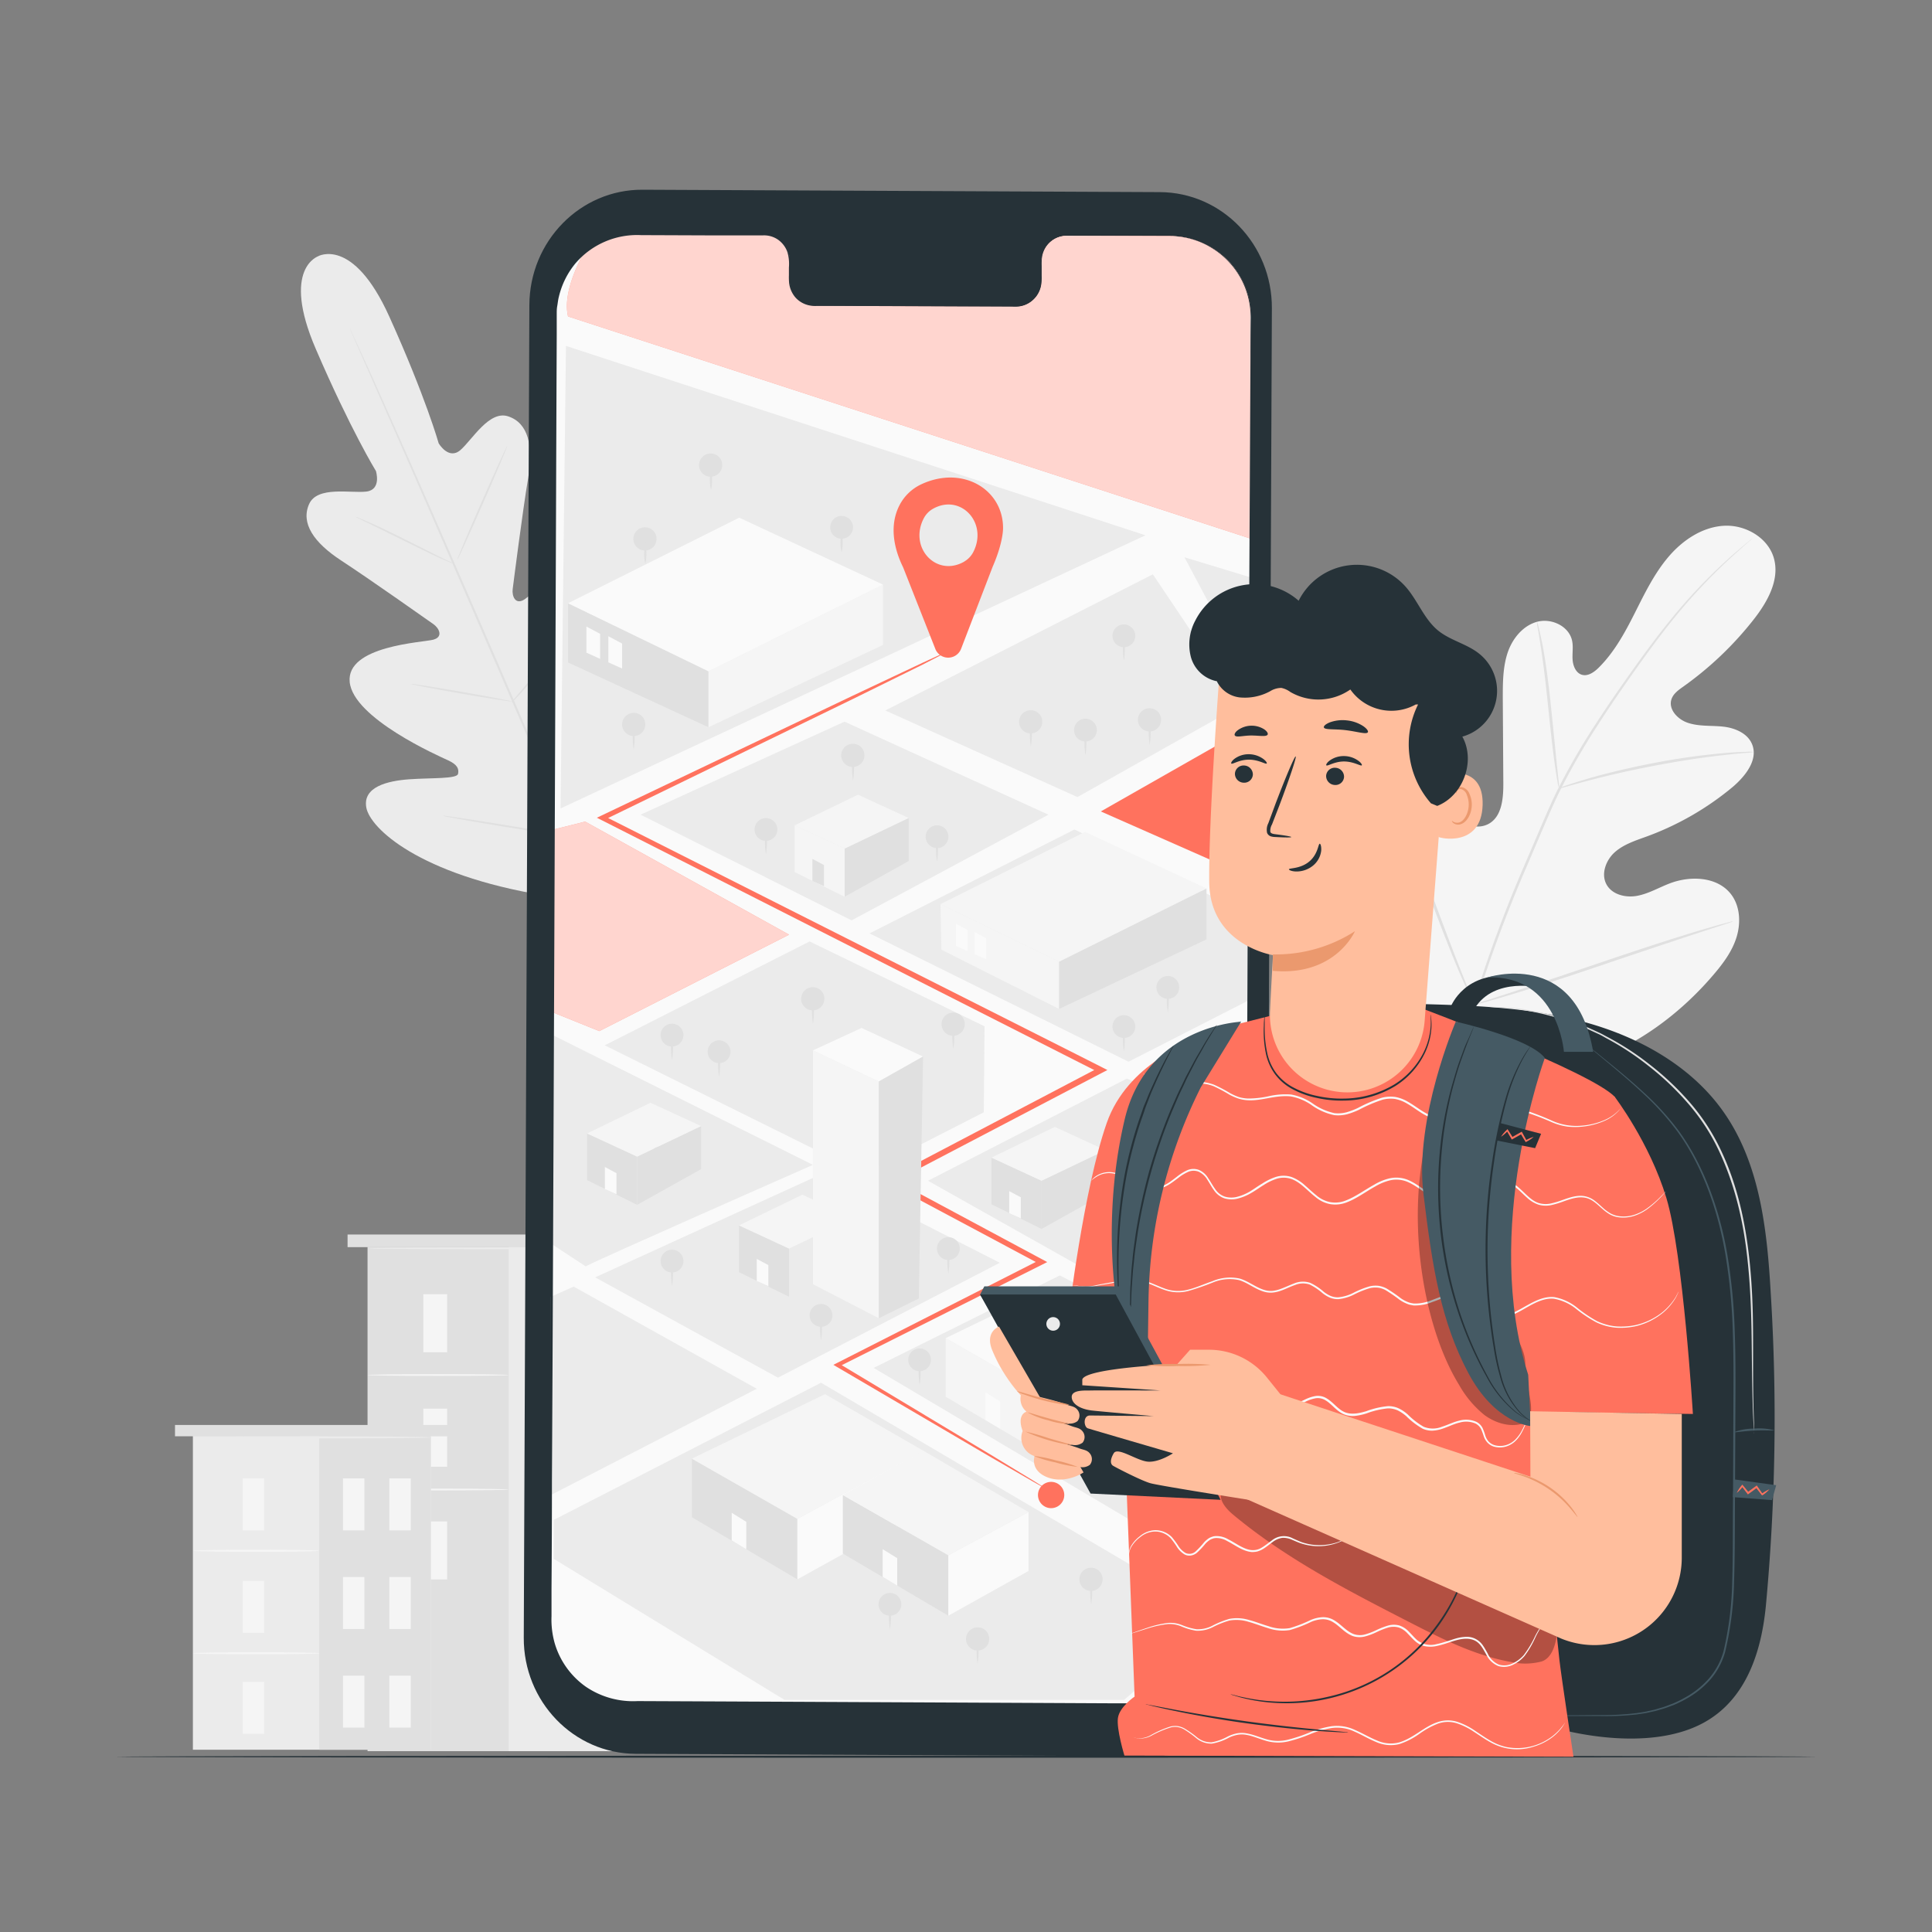 <svg xmlns="http://www.w3.org/2000/svg" viewBox="0 0 500 500"><rect x="0" y="0" width="500" height="500" fill="#808080" stroke="none"/><g id="freepik--background-complete--inject-2"><rect x="95.12" y="322.65" width="68.79" height="130.55" style="fill:#e0e0e0"></rect><rect x="131.66" y="322.65" width="32.25" height="130.55" style="fill:#ebebeb"></rect><rect x="109.55" y="334.93" width="6.18" height="15.03" style="fill:#f5f5f5"></rect><rect x="109.55" y="393.74" width="6.18" height="15.03" style="fill:#f5f5f5"></rect><path d="M131.66,355.86c0,.13-8.18.23-18.27.23s-18.27-.1-18.27-.23,8.18-.24,18.27-.24S131.66,355.73,131.66,355.86Z" style="fill:#f5f5f5"></path><rect x="109.55" y="364.56" width="6.18" height="15.03" style="fill:#f5f5f5"></rect><path d="M131.66,385.49c0,.12-8.18.23-18.27.23s-18.27-.11-18.27-.23,8.18-.24,18.27-.24S131.66,385.36,131.66,385.49Z" style="fill:#f5f5f5"></path><rect x="138.51" y="334.93" width="6.18" height="15.03" style="fill:#e0e0e0"></rect><rect x="151.93" y="334.93" width="6.18" height="15.03" style="fill:#e0e0e0"></rect><rect x="138.51" y="363.45" width="6.18" height="15.03" style="fill:#e0e0e0"></rect><rect x="151.93" y="363.45" width="6.18" height="15.03" style="fill:#e0e0e0"></rect><rect x="138.51" y="391.96" width="6.18" height="15.03" style="fill:#e0e0e0"></rect><rect x="151.93" y="391.96" width="6.18" height="15.03" style="fill:#e0e0e0"></rect><rect x="89.95" y="319.49" width="79.13" height="3.27" style="fill:#e0e0e0"></rect><path d="M164.39,323.07c0,.13-15.37.23-34.33.23s-34.34-.1-34.34-.23,15.37-.23,34.34-.23S164.39,322.94,164.39,323.07Z" style="fill:#ebebeb"></path><rect x="49.92" y="371.61" width="61.58" height="81.22" style="fill:#ebebeb"></rect><rect x="82.63" y="371.61" width="28.87" height="81.22" style="fill:#e0e0e0"></rect><rect x="62.83" y="382.61" width="5.54" height="13.45" style="fill:#f5f5f5"></rect><rect x="62.83" y="435.26" width="5.54" height="13.45" style="fill:#f5f5f5"></rect><path d="M82.63,401.34c0,.15-7.33.27-16.36.27s-16.35-.12-16.35-.27,7.32-.28,16.35-.28S82.63,401.19,82.63,401.34Z" style="fill:#f5f5f5"></path><rect x="62.83" y="409.13" width="5.54" height="13.45" style="fill:#f5f5f5"></rect><path d="M82.63,427.86c0,.15-7.33.28-16.36.28s-16.35-.13-16.35-.28,7.32-.27,16.35-.27S82.63,427.71,82.63,427.86Z" style="fill:#f5f5f5"></path><rect x="88.76" y="382.61" width="5.54" height="13.45" style="fill:#f5f5f5"></rect><rect x="100.77" y="382.61" width="5.54" height="13.45" style="fill:#f5f5f5"></rect><rect x="88.76" y="408.13" width="5.54" height="13.45" style="fill:#f5f5f5"></rect><rect x="100.77" y="408.13" width="5.54" height="13.45" style="fill:#f5f5f5"></rect><rect x="88.76" y="433.66" width="5.54" height="13.45" style="fill:#f5f5f5"></rect><rect x="100.77" y="433.66" width="5.54" height="13.45" style="fill:#f5f5f5"></rect><rect x="45.29" y="368.78" width="70.84" height="2.93" style="fill:#e0e0e0"></rect><path d="M111.93,372c0,.15-13.76.27-30.74.27s-30.74-.12-30.74-.27,13.76-.28,30.74-.28S111.93,371.84,111.93,372Z" style="fill:#ebebeb"></path><path d="M82.47,66.27s-9.8,3-.76,24,15.58,31.63,15.58,31.63,1.53,4.85-2.5,5.32-12.71-1.51-14.8,3.25c-2.18,4.93,1.18,9.94,8.34,14.61s22.48,15.49,23.87,16.47,2.63,3.27-.07,4S89.58,167.1,90.5,176.5s23,19.14,25.42,20.25,2.91,2.19,2.62,3.53-7,1-12.62,1.4S93.82,203.63,94.8,209s13.67,17.38,46,22.73l15.16,1.5L165.1,221c17.9-27.48,17.61-44.93,14.31-49.29s-8.77-.62-12.91,3.24-8.38,9.05-9.56,8.37-1.63-1.81-.83-4.32,8.53-25.4,2.22-32.42-20.27,7.1-22.65,8.58-3.21-1-3-2.67,2.58-20.29,4-28.73,0-14.29-5.14-16c-4.93-1.67-9.33,6.07-12.39,8.72s-5.62-1.75-5.62-1.75-3.38-12-12.8-32.84S82.27,66.34,82.27,66.34" style="fill:#ebebeb"></path><path d="M156.53,236.87c-6.86-15.37-18.6-42.9-28.8-66.48s-19.44-44.9-26.23-60.31l-8-18.23c-.94-2.14-1.68-3.81-2.18-5l-.56-1.3-.18-.45a3.6,3.6,0,0,1,.22.43c.15.31.35.73.6,1.28l2.27,4.92c2,4.28,4.76,10.49,8.19,18.18,6.86,15.37,16.16,36.68,26.36,60.25s21.88,51.13,28.67,66.53" style="fill:#e0e0e0"></path><path d="M92,133.73a4.82,4.82,0,0,1,1,.37c.66.26,1.6.66,2.76,1.17,2.31,1,5.47,2.53,8.92,4.25l8.83,4.43,2.69,1.32a4.48,4.48,0,0,1,1,.53,5.06,5.06,0,0,1-1-.36c-.66-.26-1.6-.67-2.75-1.19-2.3-1.05-5.44-2.59-8.9-4.31l-8.86-4.36L93,134.27A5.14,5.14,0,0,1,92,133.73Z" style="fill:#e0e0e0"></path><path d="M118.32,144.9c-.12-.06,2.68-6.7,6.26-14.85s6.58-14.71,6.7-14.66-2.69,6.7-6.27,14.85S118.44,145,118.32,144.9Z" style="fill:#e0e0e0"></path><path d="M132.34,181.81a5.71,5.71,0,0,1,.68-.9l2-2.34c1.66-2,3.93-4.73,6.33-7.85s4.48-6,6-8.11l1.76-2.5a6.34,6.34,0,0,1,.69-.89,4.51,4.51,0,0,1-.54,1c-.37.62-.93,1.51-1.64,2.59-1.42,2.15-3.46,5.09-5.87,8.21s-4.72,5.85-6.44,7.78c-.87,1-1.58,1.73-2.08,2.24A5,5,0,0,1,132.34,181.81Z" style="fill:#e0e0e0"></path><path d="M106.33,177a4,4,0,0,1,1,.08l2.8.41c2.36.37,5.61.91,9.19,1.53s6.83,1.21,9.18,1.66l2.77.56a3.67,3.67,0,0,1,1,.27,4.48,4.48,0,0,1-1-.09l-2.79-.41c-2.36-.36-5.61-.9-9.2-1.53s-6.83-1.21-9.17-1.66l-2.77-.56A4.59,4.59,0,0,1,106.33,177Z" style="fill:#e0e0e0"></path><path d="M114.57,211.1a7.93,7.93,0,0,1,1.32.13l3.59.51c3,.45,7.2,1.11,11.8,1.86s8.77,1.47,11.78,2l3.56.66a7.19,7.19,0,0,1,1.29.31,8,8,0,0,1-1.32-.13l-3.59-.51c-3-.45-7.19-1.11-11.8-1.86s-8.76-1.46-11.78-2l-3.56-.66A6.24,6.24,0,0,1,114.57,211.1Z" style="fill:#e0e0e0"></path><path d="M147.15,216.21a9.89,9.89,0,0,1,.84-1.16l2.38-3.06c2-2.58,4.76-6.16,7.7-10.2s5.5-7.76,7.34-10.47c.89-1.3,1.62-2.38,2.18-3.21a9.19,9.19,0,0,1,.85-1.15,9.23,9.23,0,0,1-.69,1.25c-.47.79-1.17,1.91-2.06,3.29-1.77,2.76-4.29,6.52-7.24,10.57s-5.75,7.6-7.82,10.13c-1,1.27-1.9,2.28-2.5,3A8.1,8.1,0,0,1,147.15,216.21Z" style="fill:#e0e0e0"></path><path d="M374.8,275.76c-20.26-14.15-24.85-40.42-24.05-64,.13-3.94-.3-8.1,1.57-11.56s6.25-5.82,9.78-4.16c2.93,1.38,4.21,4.79,5.84,7.6a23,23,0,0,0,9.25,8.83c2.51,1.3,5.61,2.1,8.09.73,3.4-1.87,3.8-6.57,3.78-10.49q-.07-11-.14-21.92c0-3.92,0-7.92,1.18-11.64s3.92-7.18,7.65-8.22,8.34,1.1,9.12,4.94c.33,1.6,0,3.25.12,4.88s.86,3.43,2.41,3.88,3.13-.65,4.3-1.8c4.05-4,6.8-9.05,9.36-14.13s5.06-10.26,8.73-14.58,8.75-7.73,14.36-8.05,11.6,3.15,13,8.66-1.8,11.13-5.31,15.61a87.7,87.7,0,0,1-18.22,17.36c-1.24.88-2.58,1.83-3.05,3.28-.85,2.61,1.63,5.21,4.21,6.07,2.92,1,6.09.67,9.15,1s6.36,1.71,7.52,4.59c1.61,4-1.74,8.21-5,11a74.93,74.93,0,0,1-22.19,12.81c-2.88,1.05-5.92,2-8.24,4s-3.73,5.55-2.33,8.31,5,3.64,8,3.08,5.72-2.2,8.6-3.28c5.39-2,12.34-1.66,15.8,3,2.26,3.06,2.46,7.32,1.32,11s-3.48,6.79-5.95,9.69c-8.63,10.13-19.69,18.29-32.18,22.62s-24.08,5.51-36.5,1" style="fill:#f5f5f5"></path><path d="M374.49,293.27A172.51,172.51,0,0,1,380.9,261a349,349,0,0,1,13.94-37.82c1.41-3.28,2.79-6.53,4.16-9.72s2.74-6.36,4.26-9.37a177.92,177.92,0,0,1,9.75-16.8c3.36-5.19,6.74-10,9.93-14.47s6.26-8.57,9.21-12.19a140.48,140.48,0,0,1,15.18-16.05c1.93-1.74,3.48-3,4.54-3.92l1.21-1a2.51,2.51,0,0,1,.43-.32,3,3,0,0,1-.38.37l-1.17,1c-1,.91-2.54,2.25-4.44,4a149,149,0,0,0-15,16.17c-2.91,3.63-5.94,7.74-9.12,12.22s-6.52,9.29-9.85,14.48a177.29,177.29,0,0,0-9.68,16.76c-1.51,3-2.85,6.13-4.23,9.33s-2.75,6.44-4.16,9.72a359.36,359.36,0,0,0-14,37.72A174.72,174.72,0,0,0,375,293.32" style="fill:#e0e0e0"></path><path d="M403.47,204a8.14,8.14,0,0,1-.38-1.68c-.21-1.08-.45-2.66-.73-4.61-.55-3.9-1.14-9.32-1.75-15.29s-1.28-11.37-1.89-15.26c-.3-1.94-.56-3.51-.75-4.59a7.59,7.59,0,0,1-.22-1.7,8.16,8.16,0,0,1,.49,1.64c.28,1.07.61,2.63,1,4.57.74,3.87,1.48,9.28,2.1,15.26s1.13,11.23,1.55,15.31c.19,1.84.36,3.39.49,4.63A7.66,7.66,0,0,1,403.47,204Z" style="fill:#e0e0e0"></path><path d="M453.87,194.61a11.13,11.13,0,0,1-2,.24c-1.29.11-3.16.27-5.47.54-4.62.49-11,1.41-17.93,2.72s-13.22,2.79-17.71,4c-2.25.58-4.06,1.1-5.31,1.45a11.66,11.66,0,0,1-2,.49,10.27,10.27,0,0,1,1.88-.76c1.23-.43,3-1,5.26-1.67,4.47-1.33,10.73-2.88,17.71-4.21a177.61,177.61,0,0,1,18-2.52c2.32-.2,4.21-.28,5.51-.31A9.35,9.35,0,0,1,453.87,194.61Z" style="fill:#e0e0e0"></path><path d="M381.52,260s-.15-.2-.35-.61l-.86-1.82c-.74-1.59-1.76-3.92-3-6.8-2.43-5.78-5.54-13.86-8.85-22.82s-6.34-17.07-8.65-22.89l-2.75-6.88-.74-1.87a2.86,2.86,0,0,1-.21-.68,2.6,2.6,0,0,1,.34.62c.24.49.52,1.09.87,1.82.74,1.59,1.75,3.91,3,6.8,2.44,5.77,5.54,13.85,8.85,22.82s6.34,17.06,8.65,22.88l2.75,6.88c.3.75.54,1.37.74,1.88A3.19,3.19,0,0,1,381.52,260Z" style="fill:#e0e0e0"></path><path d="M448.49,238.45a2.59,2.59,0,0,1-.66.27l-1.95.65-7.17,2.33c-6.06,2-14.39,4.77-23.59,7.89s-17.58,5.85-23.67,7.69c-3.05.92-5.53,1.64-7.25,2.1l-2,.52a2.32,2.32,0,0,1-.7.13,3.15,3.15,0,0,1,.66-.27l1.94-.65,7.18-2.33c6.05-2,14.39-4.77,23.59-7.89s17.57-5.85,23.67-7.69c3.05-.92,5.52-1.64,7.24-2.1l2-.52A2.28,2.28,0,0,1,448.49,238.45Z" style="fill:#e0e0e0"></path></g><g id="freepik--Floor--inject-2"><path d="M470.24,454.64c0,.14-98.61.26-220.23.26s-220.25-.12-220.25-.26,98.59-.27,220.25-.27S470.24,454.49,470.24,454.64Z" style="fill:#263238"></path></g><g id="freepik--Device--inject-2"><path d="M298.42,454.51l-133.87-.62c-16.1-.07-29.09-13.54-29-30.09L137,78.94c.07-16.55,13.18-29.92,29.29-29.84l133.87.62c16.1.07,29.09,13.54,29,30.09l-1.46,344.86C327.64,441.22,314.53,454.59,298.42,454.51Z" style="fill:#263238"></path><path d="M318.55,364.13a2.95,2.95,0,1,1-2.94-2.95A2.95,2.95,0,0,1,318.55,364.13Z" style="fill:#e0e0e0"></path><path d="M315.61,370.6a20.26,20.26,0,0,1,0-6.47,20.26,20.26,0,0,1,0,6.47Z" style="fill:#e0e0e0"></path><path d="M302.83,61.1,276.06,61a6.65,6.65,0,0,0-6.53,6.77l0,4.85A6.65,6.65,0,0,1,263,79.37l-52.19-.24a6.66,6.66,0,0,1-6.47-6.83l0-4.85a6.65,6.65,0,0,0-6.47-6.83l-9.42,0L165,60.47a21.06,21.06,0,0,0-21.16,21l-1.43,337.89a21.06,21.06,0,0,0,21,21.16l137.81.64a21.07,21.07,0,0,0,21.16-21L323.8,82.26A21.08,21.08,0,0,0,302.83,61.1Z" style="fill:#fafafa"></path><path d="M151.58,327.74c1.18-.88,58.81-26.27,58.81-26.27l-67.32-33.58L142.84,322Z" style="fill:#ebebeb"></path><polygon points="155.1 266.85 204.21 241.89 151.44 212.63 143.3 214.67 143.1 262.01 155.1 266.85" style="fill:#FF725E"></polygon><polygon points="155.1 266.85 204.21 241.89 151.44 212.63 143.3 214.67 143.1 262.01 155.1 266.85" style="fill:#fff;opacity:0.7"></polygon><polygon points="145.07 209.23 296.44 138.53 146.47 89.52 145.07 209.23" style="fill:#ebebeb"></polygon><polygon points="143.31 393.35 212.48 357.85 315.45 418.43 290.92 439.94 203.05 439.94 143.31 403.43 143.31 393.35" style="fill:#ebebeb"></polygon><polygon points="226.1 354.01 311.64 404.73 321.18 403.65 321.18 354.88 274.3 330.07 226.1 354.01" style="fill:#ebebeb"></polygon><polygon points="240.16 305.58 320.81 350.95 320.81 291.64 291.63 279.14 240.16 305.58" style="fill:#ebebeb"></polygon><polygon points="154.02 330.58 201.33 356.54 258.75 326.8 213.13 303.6 154.02 330.58" style="fill:#ebebeb"></polygon><polygon points="225.04 241.56 292.06 274.77 323.14 258.9 323.34 236.64 278.07 214.67 225.04 241.56" style="fill:#ebebeb"></polygon><polygon points="156.5 270.53 223.52 303.74 254.6 287.87 254.8 265.61 209.52 243.64 156.5 270.53" style="fill:#ebebeb"></polygon><polygon points="165.78 210.84 220.4 238.19 271.34 210.84 218.56 186.76 165.78 210.84" style="fill:#ebebeb"></polygon><path d="M271.34,385.62a6.72,6.72,0,0,1-1-.5l-2.82-1.59-10.85-6.27-40.16-23.55-.83-.49.86-.44L269.23,326v1.22l-39.34-21-1.24-.66,1.25-.66,54.64-28.68v1.39l-6.52-3.3-122.4-62.1-1.15-.58,1.17-.56,65-31,18-8.49,4.74-2.18,1.23-.54a2.18,2.18,0,0,1,.43-.15,1.62,1.62,0,0,1-.39.24l-1.18.62L238.78,172l-17.88,8.81-64.71,31.47V211.1l122.53,61.83,6.52,3.3,1.35.69-1.34.7-54.68,28.62v-1.32L269.86,326l1.16.62-1.17.59L217,353.73l0-.93,39.92,24,10.7,6.51,2.75,1.72A5.69,5.69,0,0,1,271.34,385.62Z" style="fill:#FF725E"></path><path d="M259.59,136.64c0-10-10.48-16.3-21.17-11.3a12.13,12.13,0,0,0-5.62,5.39c-2.69,5.21-1.5,11.16.93,16.1l8.32,21.08a3.58,3.58,0,0,0,6.68,0l8.15-21.19C259.71,140.24,259.59,136.64,259.59,136.64Zm-10,8.68c-7.19,4.18-14.47-3.54-10.53-11.16a6,6,0,0,1,2.28-2.42c7.19-4.18,14.47,3.54,10.53,11.16A6,6,0,0,1,249.55,145.32Z" style="fill:#FF725E"></path><polygon points="243.63 245.78 243.39 234 274.1 248.87 274.1 261.11 243.63 245.78" style="fill:#f5f5f5"></polygon><polygon points="274.1 248.87 312.24 229.92 312.24 243.11 274.1 261.11 274.1 248.87" style="fill:#e0e0e0"></polygon><polygon points="243.39 234 280.82 215.28 312.24 229.92 274.1 248.87 243.39 234" style="fill:#f5f5f5"></polygon><polygon points="247.4 239.09 247.4 244.8 250.4 246.15 250.4 240.69 247.4 239.09" style="fill:#fafafa"></polygon><polygon points="252.2 241.2 252.2 246.92 255.21 248.27 255.21 242.81 252.2 241.2" style="fill:#fafafa"></polygon><polygon points="147.01 171.45 147.01 156.12 183.36 173.73 183.36 188.21 147.01 171.45" style="fill:#e0e0e0"></polygon><polygon points="183.36 173.73 228.52 151.29 228.52 166.91 183.36 188.21 183.36 173.73" style="fill:#f5f5f5"></polygon><polygon points="147.01 156.12 191.31 133.97 228.52 151.29 183.36 173.73 147.01 156.12" style="fill:#fafafa"></polygon><polygon points="151.76 162.14 151.76 168.91 155.31 170.51 155.31 164.04 151.76 162.14" style="fill:#fafafa"></polygon><polygon points="157.44 164.65 157.44 171.41 161 173.02 161 166.55 157.44 164.65" style="fill:#fafafa"></polygon><path d="M256.59,299.59v12.08l13,6.39V305.58Z" style="fill:#e0e0e0"></path><polygon points="286.09 297.67 269.54 305.58 269.54 318.06 286.09 308.82 286.09 297.67" style="fill:#e0e0e0"></polygon><polygon points="256.59 299.59 272.99 291.64 286.09 297.67 269.54 305.58 256.59 299.59" style="fill:#f5f5f5"></polygon><polygon points="261.19 308.26 261.19 313.97 264.19 315.33 264.19 309.87 261.19 308.26" style="fill:#fafafa"></polygon><path d="M151.94,293.34v12.08l12.95,6.39V299.33Z" style="fill:#e0e0e0"></path><polygon points="181.45 291.42 164.89 299.33 164.89 311.81 181.45 302.57 181.45 291.42" style="fill:#e0e0e0"></polygon><polygon points="151.94 293.34 168.35 285.39 181.45 291.42 164.89 299.33 151.94 293.34" style="fill:#f5f5f5"></polygon><polygon points="156.54 302.01 156.54 307.72 159.54 309.08 159.54 303.62 156.54 302.01" style="fill:#fafafa"></polygon><path d="M205.65,213.6v12.09l12.95,6.39V219.6Z" style="fill:#f5f5f5"></path><polygon points="235.16 211.69 218.6 219.6 218.6 232.08 235.16 222.84 235.16 211.69" style="fill:#e0e0e0"></polygon><polygon points="205.65 213.6 222.06 205.66 235.16 211.69 218.6 219.6 205.65 213.6" style="fill:#f5f5f5"></polygon><polygon points="210.25 222.28 210.25 227.99 213.25 229.35 213.25 223.88 210.25 222.28" style="fill:#e0e0e0"></polygon><path d="M191.25,317.13v12.09l12.95,6.38V323.13Z" style="fill:#e0e0e0"></path><polygon points="220.76 315.21 204.21 323.13 204.21 335.6 220.76 326.37 220.76 315.21" style="fill:#ebebeb"></polygon><polygon points="191.25 317.13 207.66 309.19 220.76 315.21 204.21 323.13 191.25 317.13" style="fill:#f5f5f5"></polygon><polygon points="195.85 325.8 195.85 331.52 198.85 332.87 198.85 327.41 195.85 325.8" style="fill:#fafafa"></polygon><path d="M244.73,346.32v15.15L272,377.54V361.9Z" style="fill:#f5f5f5"></path><polygon points="292.79 350.72 272.03 361.9 272.03 377.54 292.79 365.96 292.79 350.72" style="fill:#e0e0e0"></polygon><polygon points="244.73 346.31 265.31 336.35 292.79 350.72 272.03 361.9 244.73 346.31" style="fill:#fafafa"></polygon><polygon points="255.04 360.33 255.04 367.49 258.81 369.75 258.81 362.67 255.04 360.33" style="fill:#fafafa"></polygon><path d="M179.06,377.5v15.15l27.3,16.08V393.08Z" style="fill:#e0e0e0"></path><polygon points="238.94 375.43 206.36 393.08 206.36 408.73 239.03 390.62 238.94 375.43" style="fill:#fafafa"></polygon><polygon points="179.06 377.5 213.52 360.81 239.03 375.49 206.36 393.08 179.06 377.5" style="fill:#f5f5f5"></polygon><polygon points="189.37 391.51 189.37 398.68 193.13 400.94 193.13 393.85 189.37 391.51" style="fill:#fafafa"></polygon><polygon points="282.4 320.85 282.4 381.36 299.44 390.17 299.44 328.9 282.4 320.85" style="fill:#f5f5f5"></polygon><polygon points="294.99 315.05 282.4 320.85 299.44 328.9 310.9 322.44 294.99 315.05" style="fill:#fafafa"></polygon><polygon points="299.44 328.9 299.44 390.17 309.81 384.59 310.9 322.44 299.44 328.9" style="fill:#e0e0e0"></polygon><polygon points="210.39 271.84 210.39 332.35 227.43 341.16 227.43 279.89 210.39 271.84" style="fill:#f5f5f5"></polygon><polygon points="222.97 266.03 210.39 271.84 227.43 279.89 238.89 273.43 222.97 266.03" style="fill:#fafafa"></polygon><polygon points="227.43 279.89 227.43 341.16 237.79 336.05 238.89 273.43 227.43 279.89" style="fill:#e0e0e0"></polygon><path d="M218.12,386.91v15.15l27.31,16.08V402.5Z" style="fill:#e0e0e0"></path><polygon points="266.18 391.32 245.43 402.5 245.43 418.14 266.18 406.56 266.18 391.32" style="fill:#fafafa"></polygon><polygon points="218.12 386.91 238.94 375.43 266.18 391.32 245.43 402.5 218.12 386.91" style="fill:#f5f5f5"></polygon><polygon points="228.43 400.92 228.43 408.09 232.2 410.35 232.2 403.26 228.43 400.92" style="fill:#fafafa"></polygon><polygon points="278.84 206.28 229.12 183.87 298.36 148.63 321.08 182.51 278.84 206.28" style="fill:#ebebeb"></polygon><polygon points="323.1 226.86 323.44 188.06 284.89 210 323.1 226.86" style="fill:#FF725E"></polygon><path d="M293.81,265.72a2.95,2.95,0,1,1-2.95-3A3,3,0,0,1,293.81,265.72Z" style="fill:#e0e0e0"></path><path d="M290.86,272.19a20.26,20.26,0,0,1,0-6.47,20.26,20.26,0,0,1,0,6.47Z" style="fill:#e0e0e0"></path><path d="M213.34,258.49a3,3,0,1,1-3-3A2.95,2.95,0,0,1,213.34,258.49Z" style="fill:#e0e0e0"></path><path d="M210.39,265a20.26,20.26,0,0,1,0-6.47,20.26,20.26,0,0,1,0,6.47Z" style="fill:#e0e0e0"></path><path d="M173.92,299.67a2.95,2.95,0,1,1-2.95-2.95A2.95,2.95,0,0,1,173.92,299.67Z" style="fill:#e0e0e0"></path><path d="M171,306.14a20.26,20.26,0,0,1,0-6.47,20.26,20.26,0,0,1,0,6.47Z" style="fill:#e0e0e0"></path><path d="M176.87,267.89a2.95,2.95,0,1,1-3-2.95A2.95,2.95,0,0,1,176.87,267.89Z" style="fill:#e0e0e0"></path><path d="M173.92,274.36a20.26,20.26,0,0,1,0-6.47,20.26,20.26,0,0,1,0,6.47Z" style="fill:#e0e0e0"></path><path d="M249.67,265a3,3,0,1,1-2.95-2.94A2.95,2.95,0,0,1,249.67,265Z" style="fill:#e0e0e0"></path><path d="M246.72,271.44a20.26,20.26,0,0,1,0-6.47,20.26,20.26,0,0,1,0,6.47Z" style="fill:#e0e0e0"></path><path d="M296.26,287.07a2.95,2.95,0,1,1-2.95-2.95A2.95,2.95,0,0,1,296.26,287.07Z" style="fill:#e0e0e0"></path><path d="M293.31,293.54a20.26,20.26,0,0,1,0-6.47,20.26,20.26,0,0,1,0,6.47Z" style="fill:#e0e0e0"></path><path d="M298.14,304.42a2.95,2.95,0,1,1-2.95-2.95A2.95,2.95,0,0,1,298.14,304.42Z" style="fill:#e0e0e0"></path><path d="M295.19,310.89a20.26,20.26,0,0,1,0-6.47,20.26,20.26,0,0,1,0,6.47Z" style="fill:#e0e0e0"></path><path d="M215.43,340.42a2.95,2.95,0,1,1-3-2.95A2.95,2.95,0,0,1,215.43,340.42Z" style="fill:#e0e0e0"></path><path d="M212.48,346.89a20.26,20.26,0,0,1,0-6.47,20.26,20.26,0,0,1,0,6.47Z" style="fill:#e0e0e0"></path><circle cx="309.39" cy="391.85" r="2.95" style="fill:#e0e0e0"></circle><path d="M309.39,398.32a20.26,20.26,0,0,1,0-6.47,20.26,20.26,0,0,1,0,6.47Z" style="fill:#e0e0e0"></path><path d="M256,424.11a3,3,0,1,1-2.95-2.95A2.95,2.95,0,0,1,256,424.11Z" style="fill:#e0e0e0"></path><path d="M253,430.58a20.26,20.26,0,0,1,0-6.47,20.26,20.26,0,0,1,0,6.47Z" style="fill:#e0e0e0"></path><path d="M233.26,415.2a2.95,2.95,0,1,1-2.95-2.95A2.95,2.95,0,0,1,233.26,415.2Z" style="fill:#e0e0e0"></path><path d="M230.31,421.67a20.26,20.26,0,0,1,0-6.47,19.52,19.52,0,0,1,0,6.47Z" style="fill:#e0e0e0"></path><path d="M285.35,408.73a3,3,0,1,1-3-3A2.95,2.95,0,0,1,285.35,408.73Z" style="fill:#e0e0e0"></path><path d="M282.4,415.2a20.26,20.26,0,0,1,0-6.47,20.26,20.26,0,0,1,0,6.47Z" style="fill:#e0e0e0"></path><circle cx="237.99" cy="351.92" r="2.95" style="fill:#e0e0e0"></circle><path d="M238,358.39a20.26,20.26,0,0,1,0-6.47,20.26,20.26,0,0,1,0,6.47Z" style="fill:#e0e0e0"></path><path d="M248.38,323.13a2.95,2.95,0,1,1-2.95-2.95A2.95,2.95,0,0,1,248.38,323.13Z" style="fill:#e0e0e0"></path><path d="M245.43,329.6a20.26,20.26,0,0,1,0-6.47,20.26,20.26,0,0,1,0,6.47Z" style="fill:#e0e0e0"></path><path d="M176.87,326.37a2.95,2.95,0,1,1-3-2.95A2.95,2.95,0,0,1,176.87,326.37Z" style="fill:#e0e0e0"></path><path d="M173.92,332.84a20.26,20.26,0,0,1,0-6.47,20.26,20.26,0,0,1,0,6.47Z" style="fill:#e0e0e0"></path><path d="M313.09,299.67a2.95,2.95,0,1,1-2.95-2.95A2.95,2.95,0,0,1,313.09,299.67Z" style="fill:#e0e0e0"></path><path d="M310.14,306.14a20.26,20.26,0,0,1,0-6.47,20.26,20.26,0,0,1,0,6.47Z" style="fill:#e0e0e0"></path><path d="M305.18,255.54a2.95,2.95,0,1,1-2.95-2.95A2.95,2.95,0,0,1,305.18,255.54Z" style="fill:#e0e0e0"></path><path d="M302.23,262a20.26,20.26,0,0,1,0-6.47,20.26,20.26,0,0,1,0,6.47Z" style="fill:#e0e0e0"></path><circle cx="242.5" cy="216.54" r="2.95" style="fill:#e0e0e0"></circle><path d="M242.5,223a19.52,19.52,0,0,1,0-6.47,20.26,20.26,0,0,1,0,6.47Z" style="fill:#e0e0e0"></path><path d="M189.05,272.19a2.95,2.95,0,1,1-3-2.95A2.95,2.95,0,0,1,189.05,272.19Z" style="fill:#e0e0e0"></path><path d="M186.1,278.66a20.26,20.26,0,0,1,0-6.47,19.52,19.52,0,0,1,0,6.47Z" style="fill:#e0e0e0"></path><path d="M223.71,195.49a3,3,0,1,1-3-3A2.95,2.95,0,0,1,223.71,195.49Z" style="fill:#e0e0e0"></path><path d="M220.76,202a20.26,20.26,0,0,1,0-6.47,20.26,20.26,0,0,1,0,6.47Z" style="fill:#e0e0e0"></path><path d="M283.86,189a2.95,2.95,0,1,1-2.95-3A2.95,2.95,0,0,1,283.86,189Z" style="fill:#e0e0e0"></path><path d="M280.91,195.49a20.26,20.26,0,0,1,0-6.47,20.26,20.26,0,0,1,0,6.47Z" style="fill:#e0e0e0"></path><path d="M300.49,186.3a3,3,0,1,1-2.95-3A2.95,2.95,0,0,1,300.49,186.3Z" style="fill:#e0e0e0"></path><path d="M297.54,192.77a20.26,20.26,0,0,1,0-6.47,20.26,20.26,0,0,1,0,6.47Z" style="fill:#e0e0e0"></path><path d="M293.81,164.54a2.95,2.95,0,1,1-2.95-2.95A3,3,0,0,1,293.81,164.54Z" style="fill:#e0e0e0"></path><path d="M290.86,171a20.26,20.26,0,0,1,0-6.47,20.26,20.26,0,0,1,0,6.47Z" style="fill:#e0e0e0"></path><path d="M201.18,214.67a2.95,2.95,0,1,1-3-2.95A2.95,2.95,0,0,1,201.18,214.67Z" style="fill:#e0e0e0"></path><path d="M198.23,221.14a20.26,20.26,0,0,1,0-6.47,20.26,20.26,0,0,1,0,6.47Z" style="fill:#e0e0e0"></path><path d="M269.74,186.76a3,3,0,1,1-2.95-2.95A2.95,2.95,0,0,1,269.74,186.76Z" style="fill:#e0e0e0"></path><path d="M266.79,193.23a20.26,20.26,0,0,1,0-6.47,20.26,20.26,0,0,1,0,6.47Z" style="fill:#e0e0e0"></path><path d="M186.91,120.32a3,3,0,1,1-2.95-2.95A2.95,2.95,0,0,1,186.91,120.32Z" style="fill:#e0e0e0"></path><path d="M184,126.78a10.35,10.35,0,0,1-.26-3.23,10.35,10.35,0,0,1,.26-3.23,10,10,0,0,1,.26,3.23A10,10,0,0,1,184,126.78Z" style="fill:#e0e0e0"></path><path d="M220.76,136.47a2.95,2.95,0,1,1-2.95-2.95A2.95,2.95,0,0,1,220.76,136.47Z" style="fill:#e0e0e0"></path><path d="M217.81,142.94a10.41,10.41,0,0,1-.26-3.23,10.45,10.45,0,0,1,.26-3.24,10.45,10.45,0,0,1,.26,3.24A10.41,10.41,0,0,1,217.81,142.94Z" style="fill:#e0e0e0"></path><path d="M167,187.49a3,3,0,1,1-3-3A2.95,2.95,0,0,1,167,187.49Z" style="fill:#e0e0e0"></path><path d="M164,194a20.26,20.26,0,0,1,0-6.47,20.26,20.26,0,0,1,0,6.47Z" style="fill:#e0e0e0"></path><path d="M169.91,139.42a3,3,0,1,1-2.95-2.95A2.95,2.95,0,0,1,169.91,139.42Z" style="fill:#e0e0e0"></path><path d="M167,145.89a10.06,10.06,0,0,1-.26-3.23,10.1,10.1,0,0,1,.26-3.24,10.45,10.45,0,0,1,.26,3.24A10.41,10.41,0,0,1,167,145.89Z" style="fill:#e0e0e0"></path><polygon points="296.86 276.97 321.18 264.08 321.08 287.33 296.86 276.97" style="fill:#ebebeb"></polygon><polygon points="195.85 359.41 142.57 386.91 142.57 335.6 148.47 332.97 195.85 359.41" style="fill:#ebebeb"></polygon><path d="M275.43,386.91a3.4,3.4,0,1,1-3.4-3.4A3.4,3.4,0,0,1,275.43,386.91Z" style="fill:#FF725E"></path><polygon points="306.54 144.22 323.51 149.38 323.51 176.12 306.54 144.22" style="fill:#ebebeb"></polygon><path d="M323.68,108.5l-.1-29.18A21.06,21.06,0,0,0,302.83,61.1L276.06,61a6.65,6.65,0,0,0-6.53,6.77l0,4.85A6.65,6.65,0,0,1,263,79.37l-52.19-.24a6.66,6.66,0,0,1-6.47-6.83l0-4.85a6.65,6.65,0,0,0-6.47-6.83l-9.42,0L165,60.47A21,21,0,0,0,150.75,66c-2.35,4.53-4.92,11-3.74,15.89l176.54,57.47Z" style="fill:#FF725E"></path><path d="M323.68,108.5l-.1-29.18A21.06,21.06,0,0,0,302.83,61.1L276.06,61a6.65,6.65,0,0,0-6.53,6.77l0,4.85A6.65,6.65,0,0,1,263,79.37l-52.19-.24a6.66,6.66,0,0,1-6.47-6.83l0-4.85a6.65,6.65,0,0,0-6.47-6.83l-9.42,0L165,60.47A21,21,0,0,0,150.75,66c-2.35,4.53-4.92,11-3.74,15.89l176.54,57.47Z" style="fill:#fff;opacity:0.7"></path><path d="M302.83,61.1l.72,0a16.21,16.21,0,0,1,2.13.18,19.74,19.74,0,0,1,7.89,2.76A20.4,20.4,0,0,1,318.36,68a21.15,21.15,0,0,1,4,6.31,21.86,21.86,0,0,1,1.54,8.55q0,4.66,0,9.93c-.1,28.07-.24,68.68-.42,118.86s-.43,109.93-.69,176.28q0,12.43-.1,25.18,0,3.18,0,6.39a22.49,22.49,0,0,1-.84,6.41,21,21,0,0,1-2.71,5.92,22.48,22.48,0,0,1-4.4,4.84,21.27,21.27,0,0,1-12.16,4.67c-1.11.07-2.21.05-3.31.05l-3.3,0-6.63,0-26.83-.12L207.38,441l-28.16-.13L165,440.76a22.26,22.26,0,0,1-13.68-3.84A21.47,21.47,0,0,1,143,425.37a22.9,22.9,0,0,1-.85-7.12l0-7.1q.06-14.17.12-28.17.12-28,.23-55.07c.16-36.11.31-70.94.46-104.12s.29-64.7.42-94.21q.1-22.13.2-42.69c0-1.72,0-3.42,0-5.11,0-.85.08-1.71.13-2.56s.22-1.68.44-2.5a21.52,21.52,0,0,1,4.46-8.9,21.36,21.36,0,0,1,17.19-7.53l18.36.09,8.83,0,4.33,0a6.71,6.71,0,0,1,4.13,1.17A7,7,0,0,1,204.09,65a11.57,11.57,0,0,1,.41,4.16c0,.68,0,1.37,0,2a14.87,14.87,0,0,0,0,2,6.68,6.68,0,0,0,1.57,3.54,6.15,6.15,0,0,0,3.22,2,7.1,7.1,0,0,0,1.9.2h1.94l7.61,0,27.77.15,12.25.07c1,0,1.95,0,2.87,0a6.17,6.17,0,0,0,2.59-.9,6.69,6.69,0,0,0,3-4.24,12.21,12.21,0,0,0,.17-2.56c0-.85,0-1.69,0-2.52a13.33,13.33,0,0,1,.12-2.45,6.86,6.86,0,0,1,.8-2.25,6.59,6.59,0,0,1,3.37-3,10.58,10.58,0,0,1,4.18-.43l13.66.09,8.4.06,2.87,0s-1,0-2.87,0h-8.4l-13.66,0a10.16,10.16,0,0,0-4.12.43,6.46,6.46,0,0,0-3.28,2.88,6.94,6.94,0,0,0-.77,2.2,13.74,13.74,0,0,0-.11,2.42c0,.83,0,1.67,0,2.52a11.46,11.46,0,0,1-.18,2.6,6.85,6.85,0,0,1-3.06,4.38,6.37,6.37,0,0,1-2.67.94c-1,.08-1.92,0-2.9,0l-12.25,0-27.77-.11-7.61,0h-1.94a7.45,7.45,0,0,1-2-.2A6.57,6.57,0,0,1,205.87,77a7,7,0,0,1-1.64-3.71,15.7,15.7,0,0,1-.06-2.05v-2a11,11,0,0,0-.39-4,6.65,6.65,0,0,0-2.44-3.22,6.34,6.34,0,0,0-3.94-1.1l-4.33,0-8.83,0-18.37-.07A21,21,0,0,0,149,68.07a21.22,21.22,0,0,0-4.37,8.74c-.21.8-.28,1.64-.43,2.46s-.11,1.66-.12,2.51c0,1.69,0,3.4,0,5.11q-.09,20.53-.17,42.69c-.11,29.51-.24,61-.37,94.21s-.28,68-.43,104.12Q143,355,142.84,383q0,14-.11,28.17l0,7.11a22.43,22.43,0,0,0,.83,7,21,21,0,0,0,8.08,11.26A21.74,21.74,0,0,0,165,440.24l14.22.06,28.17.13,55.05.26,26.83.13,6.63,0,3.3,0c1.1,0,2.2,0,3.28-.05a20.78,20.78,0,0,0,11.88-4.56,22,22,0,0,0,4.3-4.73,20.68,20.68,0,0,0,2.65-5.77,21.84,21.84,0,0,0,.81-6.28q0-3.21,0-6.39.06-12.75.11-25.19c.31-66.34.58-126.09.8-176.27s.45-90.79.59-118.86q0-5.26.05-9.93a21.55,21.55,0,0,0-1.5-8.49,20.71,20.71,0,0,0-3.94-6.28,20.47,20.47,0,0,0-4.74-3.91,19.93,19.93,0,0,0-7.84-2.8,15.42,15.42,0,0,0-2.13-.2C303.07,61.13,302.83,61.1,302.83,61.1Z" style="fill:#263238"></path></g><g id="freepik--Character--inject-2"><path d="M365.37,259.79c14.81.37,29.78.76,44.1,4.56s28.15,11.36,36.64,23.5c9.36,13.36,11.22,30.44,12.15,46.72A521.33,521.33,0,0,1,457,415.65c-1.34,13.64-6.18,26.32-18.87,31.51-15.26,6.25-35.77,0-35.77,0" style="fill:#263238"></path><path d="M405.09,443.91s.19,0,.56,0l1.65,0,6.33-.05a71.69,71.69,0,0,0,10-.52c1-.16,2-.27,3-.53l1.54-.34c.52-.14,1-.31,1.57-.46,1.07-.28,2.11-.73,3.2-1.13a30.58,30.58,0,0,0,3.2-1.58,23.14,23.14,0,0,0,6-4.76,18.06,18.06,0,0,0,3.91-7.2,85.86,85.86,0,0,0,2.25-18.23c.2-6.49.13-13.31.19-20.39s.06-14.39.1-21.89.11-14.83-.13-21.9a148.81,148.81,0,0,0-1.92-20.26c-2.16-12.79-6.63-23.88-12.41-31.82a71,71,0,0,0-8.84-9.82c-2.85-2.67-5.41-4.85-7.51-6.62l-4.86-4.05-1.25-1.07a4.85,4.85,0,0,1-.42-.38s.16.11.45.34l1.29,1,4.92,4c2.12,1.74,4.71,3.9,7.58,6.56a70.17,70.17,0,0,1,8.94,9.82c5.85,8,10.39,19.11,12.59,32a148.21,148.21,0,0,1,1.94,20.33c.26,7.08.18,14.41.15,21.91s-.07,14.82-.11,21.9,0,13.89-.22,20.4a86.42,86.42,0,0,1-2.31,18.33,18.49,18.49,0,0,1-4,7.35,23.61,23.61,0,0,1-6.07,4.81,32.26,32.26,0,0,1-3.24,1.59c-1.11.4-2.17.84-3.25,1.12l-1.58.45-1.56.34c-1,.25-2,.35-3,.51a69.38,69.38,0,0,1-10,.43l-6.33,0-1.65,0Z" style="fill:#455a64"></path><path d="M448.71,370.65a14.77,14.77,0,0,1,5.19-.93,15.07,15.07,0,0,1,5.26.44c0,.15-2.36-.06-5.24.08S448.74,370.8,448.71,370.65Z" style="fill:#455a64"></path><path d="M384.72,260.56h.38l1.13,0c1,0,2.46,0,4.34.17a66.55,66.55,0,0,1,15.6,3.33l2.43.9,1.26.47,1.24.56,2.57,1.17c.88.39,1.71.89,2.6,1.35a71.05,71.05,0,0,1,10.6,6.93,73,73,0,0,1,10.2,9.59,53.69,53.69,0,0,1,8.25,12.55c4.46,9.35,6.39,19.14,7.38,28s1,16.92,1,23.66,0,12.18.13,15.95c.06,1.86.1,3.31.13,4.34,0,.47,0,.84,0,1.12a2.29,2.29,0,0,1,0,.39,1.65,1.65,0,0,1,0-.38c0-.28,0-.66-.08-1.13-.07-1-.14-2.45-.22-4.33-.15-3.77-.23-9.22-.3-16s-.18-14.76-1.15-23.61-3-18.53-7.37-27.8a52.83,52.83,0,0,0-8.17-12.44,71.59,71.59,0,0,0-10.11-9.55,70.39,70.39,0,0,0-10.51-6.93c-.87-.46-1.7-1-2.57-1.36l-2.55-1.17-1.24-.57-1.24-.47-2.41-.92a69.87,69.87,0,0,0-15.5-3.47c-1.87-.16-3.34-.19-4.32-.26l-1.13-.07A1.65,1.65,0,0,1,384.72,260.56Z" style="fill:#e0e0e0"></path><path d="M375.46,260.53s3.63-9.59,16.56-7.77c0,0,5.76-.32,6.81,2.88,0,0-12.05-3-17.18,5.34Z" style="fill:#263238"></path><path d="M412.31,272.21h-7.57s-1.47-20-19.83-19.25C384.91,253,407.73,245.32,412.31,272.21Z" style="fill:#455a64"></path><polygon points="448.82 382.87 459.68 384.37 458.59 388.23 448.46 387.45 448.82 382.87" style="fill:#455a64"></polygon><path d="M449.48,386.36a8.85,8.85,0,0,1,1.27-1.95l.15-.2.17.2,1.52,1.85-.35-.05,1.08-.8,1.13-.82.2-.15.15.21,1.39,2-.28-.05a9.26,9.26,0,0,1,2-1.16,8.42,8.42,0,0,1-1.72,1.49L456,387l-.12-.16-1.48-1.9.35.05-1.11.83-1.09.79-.2.15-.15-.2-1.44-1.9h.32A8.81,8.81,0,0,1,449.48,386.36Z" style="fill:#FF725E"></path><path d="M291,454.34s-2.1-6.84-1.68-9.74,4.31-5.52,4.31-5.52l-4.22-109.65s-.54-48,24.84-62.87l15.15-3.82,37.37-2.21c1.21.4,45.13,16.92,51.17,23.37L399,380.6s2.3,28.57,4.59,49.1c.47,4.2,3.62,24.94,3.62,24.94Z" style="fill:#FF725E"></path><g style="opacity:0.3"><path d="M402.89,423.25c-.36,2.66-1.37,5.91-3.93,6.74a16.73,16.73,0,0,1-8,.11c-9.36-1.67-18-6.07-26.45-10.41-15.81-8.13-31.77-16.34-45.43-27.74-1.92-1.6-4-4.09-2.79-6.3,1.33-2.5,5.08-1.66,7.65-.47,26.82,12.36,52.12,25.7,78.94,38.07"></path></g><path d="M308.56,269.55s-16.73,5.58-22.14,21.08c-6,17.12-9.94,50.36-9.94,50.36L293,343.07Z" style="fill:#FF725E"></path><path d="M417.92,283.9s9,11.8,13.34,26.14,6.86,55.89,6.86,55.89l-45-.62-2.39-36.57S386.19,267.73,417.92,283.9Z" style="fill:#FF725E"></path><path d="M282.38,305.56a5.33,5.33,0,0,1,1.25-1.17,6.11,6.11,0,0,1,4.73-.91c2.18.32,4.3,2,7.09,3.1a8,8,0,0,0,4.64.57c1.64-.35,3.07-1.53,4.57-2.68a12.6,12.6,0,0,1,2.5-1.57,4,4,0,0,1,3.11-.13,5.23,5.23,0,0,1,2.42,2.16c.62.9,1.12,1.88,1.77,2.76a4.85,4.85,0,0,0,2.54,2,5.93,5.93,0,0,0,3.34,0,12.83,12.83,0,0,0,3.26-1.41c1-.61,2-1.35,3.11-2a14.77,14.77,0,0,1,3.48-1.69,6.62,6.62,0,0,1,4,0,10.46,10.46,0,0,1,3.46,2.12c1,.87,2,1.83,3.05,2.66a7.73,7.73,0,0,0,3.56,1.74,7.31,7.31,0,0,0,4-.41c2.6-1,4.9-2.74,7.46-4.15a13.83,13.83,0,0,1,4.07-1.63,8.11,8.11,0,0,1,4.34.34c2.72,1.06,4.74,3.13,7.16,4.28a8.6,8.6,0,0,0,1.86.66,7.46,7.46,0,0,0,1.94.13,10.87,10.87,0,0,0,3.73-1.07c2.37-1.07,4.51-2.57,7-3.38a7.6,7.6,0,0,1,3.78-.33,7.08,7.08,0,0,1,3.29,1.68c1.83,1.53,3.28,3.48,5.37,4.13a6.23,6.23,0,0,0,3.15.09,23.24,23.24,0,0,0,3-.9c1.93-.68,3.95-1.38,5.91-.93a6.18,6.18,0,0,1,2.54,1.25c.73.56,1.37,1.18,2,1.74a10.79,10.79,0,0,0,2,1.45,6.41,6.41,0,0,0,2.16.69,9,9,0,0,0,4.09-.41,12.26,12.26,0,0,0,3.11-1.59,27.23,27.23,0,0,0,3.68-3.19l.9-.9a1.7,1.7,0,0,1,.32-.29s-.09.12-.28.33l-.86.94a26.21,26.21,0,0,1-3.65,3.28,12.36,12.36,0,0,1-3.14,1.65,9.2,9.2,0,0,1-4.21.47,6.65,6.65,0,0,1-2.27-.71,11.51,11.51,0,0,1-2-1.47c-1.29-1.1-2.57-2.51-4.41-2.88s-3.76.26-5.69.95a24.21,24.21,0,0,1-3.06.93,6.72,6.72,0,0,1-3.36-.09,8.22,8.22,0,0,1-3-1.81c-.88-.78-1.68-1.63-2.59-2.38a6.48,6.48,0,0,0-3.08-1.57,7.16,7.16,0,0,0-3.54.33c-2.35.78-4.49,2.27-6.91,3.37a11.13,11.13,0,0,1-3.89,1.12,8.06,8.06,0,0,1-2.08-.13,9.33,9.33,0,0,1-2-.7c-2.52-1.21-4.54-3.26-7.13-4.25a7.53,7.53,0,0,0-4.05-.32,13.76,13.76,0,0,0-3.92,1.57c-2.52,1.38-4.82,3.17-7.53,4.19a8,8,0,0,1-4.26.43,8.29,8.29,0,0,1-3.78-1.85c-2.17-1.69-3.91-3.89-6.36-4.7a6.11,6.11,0,0,0-3.69,0,14.3,14.3,0,0,0-3.36,1.63c-1.07.65-2.06,1.39-3.14,2a13.33,13.33,0,0,1-3.37,1.44,6.48,6.48,0,0,1-3.6,0,5.39,5.39,0,0,1-2.75-2.13c-.67-.92-1.17-1.91-1.76-2.79a5,5,0,0,0-2.22-2,3.59,3.59,0,0,0-2.82.12,11.74,11.74,0,0,0-2.43,1.51c-1.5,1.12-3,2.33-4.72,2.71a8.31,8.31,0,0,1-4.82-.63c-2.83-1.12-4.91-2.83-7-3.17a6.09,6.09,0,0,0-4.64.8A11.7,11.7,0,0,0,282.38,305.56Z" style="fill:#fafafa"></path><path d="M277.08,332.6a2.43,2.43,0,0,1,.44,0l1.3.13a11.19,11.19,0,0,0,4.92-.13c1.06-.23,2.25-.44,3.55-.67s2.69-.54,4.23-.72a11.74,11.74,0,0,1,5,.36c1.7.5,3.35,1.37,5.17,2a10,10,0,0,0,5.88.17c2-.49,4-1.42,6.21-2.17a11.69,11.69,0,0,1,7-.69c2.42.68,4.37,2.47,6.79,3.06a5.45,5.45,0,0,0,1.84.13,8.59,8.59,0,0,0,1.85-.44c1.22-.42,2.4-1,3.69-1.49a5.89,5.89,0,0,1,4.14-.14,14.8,14.8,0,0,1,3.5,2.32,8.39,8.39,0,0,0,1.74,1.05,4.72,4.72,0,0,0,2,.37,10.62,10.62,0,0,0,4-1.19,22.85,22.85,0,0,1,4.08-1.63,6.65,6.65,0,0,1,2.27-.16,6.35,6.35,0,0,1,2.18.71,38,38,0,0,1,3.66,2.51,8.9,8.9,0,0,0,1.86,1,4.78,4.78,0,0,0,1,.28l.51.09.52,0a11.37,11.37,0,0,0,4.08-.85c1.32-.48,2.62-1.05,4-1.45a7.93,7.93,0,0,1,4.21-.31,7.78,7.78,0,0,1,3.55,2.14,27.42,27.42,0,0,0,2.92,2.64,5.47,5.47,0,0,0,3.52,1,9.59,9.59,0,0,0,3.52-1.07c1.11-.54,2.16-1.17,3.23-1.76,2.1-1.17,4.41-2.24,6.8-2a13.09,13.09,0,0,1,6,2.81,34.43,34.43,0,0,0,5,3.37,14.66,14.66,0,0,0,5.24,1.42,18.64,18.64,0,0,0,4.86-.37,17.38,17.38,0,0,0,7-3.41,16,16,0,0,0,3.26-3.72c.28-.49.47-.89.61-1.14a3.52,3.52,0,0,1,.22-.39,2.44,2.44,0,0,1-.17.41c-.13.26-.3.67-.57,1.17a15.08,15.08,0,0,1-3.22,3.82,17.44,17.44,0,0,1-7.05,3.54,18.29,18.29,0,0,1-4.94.42,14.8,14.8,0,0,1-5.38-1.42,33.69,33.69,0,0,1-5.09-3.37,12.77,12.77,0,0,0-5.81-2.71c-2.24-.25-4.45.77-6.54,1.94-1.05.59-2.11,1.23-3.25,1.78a10.05,10.05,0,0,1-3.69,1.13,6,6,0,0,1-3.82-1.08,26.33,26.33,0,0,1-3-2.68,7.27,7.27,0,0,0-3.33-2,7.45,7.45,0,0,0-3.95.31c-1.32.39-2.61,1-3.95,1.44a11.71,11.71,0,0,1-4.26.89l-.57,0-.55-.1a4.53,4.53,0,0,1-1.09-.31,9.54,9.54,0,0,1-2-1.07,39.94,39.94,0,0,0-3.61-2.48,5.73,5.73,0,0,0-2-.65,6.42,6.42,0,0,0-2.09.14,23.81,23.81,0,0,0-4,1.6,11.25,11.25,0,0,1-4.18,1.24,5.56,5.56,0,0,1-2.18-.41,9,9,0,0,1-1.84-1.12,15.41,15.41,0,0,0-3.37-2.26,5.44,5.44,0,0,0-3.81.14c-1.24.43-2.43,1.05-3.69,1.48a8.74,8.74,0,0,1-2,.46,6.11,6.11,0,0,1-2-.14c-2.59-.66-4.52-2.45-6.81-3.09a11.29,11.29,0,0,0-6.78.65,65.5,65.5,0,0,1-6.26,2.16,10.32,10.32,0,0,1-6.09-.22c-1.86-.63-3.49-1.51-5.15-2a11.41,11.41,0,0,0-4.81-.38c-1.52.16-2.93.46-4.23.68s-2.49.4-3.55.62c-.53.1-1,.22-1.52.29a5.64,5.64,0,0,1-1.36,0c-.83-.09-1.53-.19-2.1-.27l-1.28-.18A2.28,2.28,0,0,1,277.08,332.6Z" style="fill:#fafafa"></path><path d="M293.73,356.18h.3l.87.09c.76.08,1.88.23,3.32.45,2.89.39,7,1.25,12.21,1.68a42.6,42.6,0,0,0,8.47-.15,20.13,20.13,0,0,1,4.79,0,8.55,8.55,0,0,1,2.43.71,12.18,12.18,0,0,1,2.18,1.42c1.36,1,2.65,2.33,4.32,2.83a4.52,4.52,0,0,0,2.55,0,17.63,17.63,0,0,0,2.54-1,9.9,9.9,0,0,1,2.75-.92,4.3,4.3,0,0,1,2.92.63c1.73,1.05,2.86,2.8,4.62,3.54s3.77.29,5.58-.24a21.78,21.78,0,0,1,5.62-1.31,6.31,6.31,0,0,1,2.81.59,10.08,10.08,0,0,1,2.31,1.56,19.8,19.8,0,0,0,4.12,3.18,6.27,6.27,0,0,0,4.74,0c1.54-.48,2.95-1.23,4.49-1.58a6.58,6.58,0,0,1,4.47.34,3.61,3.61,0,0,1,1.53,1.54,13.84,13.84,0,0,1,.7,1.9,4.25,4.25,0,0,0,.86,1.6,3.51,3.51,0,0,0,1.43.93,5.27,5.27,0,0,0,3.17,0,5.68,5.68,0,0,0,2.37-1.46,9.89,9.89,0,0,0,1.45-1.9,21.52,21.52,0,0,0,1.4-3c.14-.33.24-.6.32-.81a1.16,1.16,0,0,1,.13-.27,1.33,1.33,0,0,1-.08.29l-.27.83a18.7,18.7,0,0,1-1.33,3.09,9.37,9.37,0,0,1-1.44,2,6,6,0,0,1-2.46,1.57,5.56,5.56,0,0,1-3.36.05,3.79,3.79,0,0,1-1.59-1,4.61,4.61,0,0,1-1-1.72,14.49,14.49,0,0,0-.69-1.84,3.29,3.29,0,0,0-1.37-1.37,6.16,6.16,0,0,0-4.19-.26c-1.46.33-2.88,1.08-4.45,1.59a9.25,9.25,0,0,1-2.49.49,5.84,5.84,0,0,1-2.59-.5,20.2,20.2,0,0,1-4.24-3.24,10.52,10.52,0,0,0-2.2-1.49,6,6,0,0,0-2.59-.53,21.66,21.66,0,0,0-5.48,1.29,15.27,15.27,0,0,1-2.9.64,6,6,0,0,1-3-.41c-1.95-.85-3.09-2.63-4.69-3.58a3.77,3.77,0,0,0-2.59-.56,9.37,9.37,0,0,0-2.6.87,17.64,17.64,0,0,1-2.61,1.07,5,5,0,0,1-2.83,0c-1.84-.57-3.14-1.9-4.48-2.93a11.31,11.31,0,0,0-2.08-1.37,8.14,8.14,0,0,0-2.3-.69,19.79,19.79,0,0,0-4.68,0,43.05,43.05,0,0,1-8.54.09c-5.21-.48-9.33-1.4-12.21-1.85l-3.31-.55-.86-.13Z" style="fill:#fafafa"></path><path d="M292.33,422.87l.3-.12.87-.3c.77-.27,1.91-.68,3.38-1.16A25.89,25.89,0,0,1,302.4,420a8.18,8.18,0,0,1,3.52.58,16.1,16.1,0,0,0,3.75,1.07,8.11,8.11,0,0,0,4.1-.92,23.33,23.33,0,0,1,4.41-1.77,10.82,10.82,0,0,1,5.1.3c1.69.45,3.36,1.12,5.1,1.63a11.1,11.1,0,0,0,5.43.46,34.28,34.28,0,0,0,5.43-2.11,9.09,9.09,0,0,1,3-.71,5.44,5.44,0,0,1,3.06.81c1.83,1.08,3.14,2.86,5.06,3.57a5,5,0,0,0,2.95.07,18.07,18.07,0,0,0,2.86-1.09,21,21,0,0,1,2.88-1.14,5.43,5.43,0,0,1,3.12-.07,6.14,6.14,0,0,1,2.54,1.69c.7.71,1.32,1.45,2,2.05a5.56,5.56,0,0,0,5.08,1.07c1.77-.35,3.44-1,5.13-1.49a10.41,10.41,0,0,1,2.59-.39,4.79,4.79,0,0,1,2.49.61,5,5,0,0,1,1.81,1.68c.46.66.82,1.35,1.19,2a5.56,5.56,0,0,0,2.91,2.9,4.92,4.92,0,0,0,3.7-.38,8.63,8.63,0,0,0,2.73-2.08,25.71,25.71,0,0,0,2.89-4.8,20,20,0,0,1,1.88-3.05,6.88,6.88,0,0,1,.85-.91s-.28.32-.76,1a21.5,21.5,0,0,0-1.79,3.07,25.21,25.21,0,0,1-2.85,4.9,8.77,8.77,0,0,1-2.81,2.19,5.26,5.26,0,0,1-4,.43,6,6,0,0,1-3.14-3.05c-.75-1.29-1.45-2.79-2.86-3.51s-3.12-.58-4.75-.15-3.32,1.14-5.15,1.51a7.37,7.37,0,0,1-2.85.1,6,6,0,0,1-1.42-.43,6.1,6.1,0,0,1-1.24-.83c-.75-.64-1.38-1.39-2.06-2.07a5.52,5.52,0,0,0-2.34-1.56,5,5,0,0,0-2.83.07,21.35,21.35,0,0,0-2.81,1.12,16.8,16.8,0,0,1-2.95,1.12,5.55,5.55,0,0,1-3.25-.08c-2.12-.81-3.42-2.62-5.14-3.62a4.92,4.92,0,0,0-2.78-.73,8.54,8.54,0,0,0-2.84.67,34.06,34.06,0,0,1-5.51,2.12,11.57,11.57,0,0,1-5.66-.49c-1.78-.53-3.43-1.2-5.09-1.65a10.5,10.5,0,0,0-4.89-.32,23.49,23.49,0,0,0-4.34,1.72,8.56,8.56,0,0,1-4.3.92,16.27,16.27,0,0,1-3.82-1.12,7.88,7.88,0,0,0-3.39-.61,26.72,26.72,0,0,0-5.48,1.19l-3.4,1.07-.9.25A1,1,0,0,1,292.33,422.87Z" style="fill:#fafafa"></path><path d="M348.51,398.1a3.25,3.25,0,0,1-.57.37,13.14,13.14,0,0,1-1.76.8,14.46,14.46,0,0,1-7.05.73,14.88,14.88,0,0,1-2.32-.54c-.79-.25-1.58-.61-2.38-.95a5.57,5.57,0,0,0-2.54-.52,5.38,5.38,0,0,0-2.52,1.08c-.79.56-1.56,1.23-2.47,1.79a6,6,0,0,1-1.5.66,3.87,3.87,0,0,1-.83.12,3,3,0,0,1-.85,0c-2.28-.29-4.1-1.8-6.09-2.8a5.4,5.4,0,0,0-3.09-.79l-.38.05a2.53,2.53,0,0,0-.36.12,2.61,2.61,0,0,0-.7.32,6.25,6.25,0,0,0-1.17,1,20.15,20.15,0,0,1-2.2,2.34,3.23,3.23,0,0,1-1.49.68,2.73,2.73,0,0,1-1.6-.23,6,6,0,0,1-2.12-2.1,20.11,20.11,0,0,0-1.59-2.18,5.57,5.57,0,0,0-4.25-1.69,6.28,6.28,0,0,0-3.59,1.45A8.64,8.64,0,0,0,293,400a4.53,4.53,0,0,0-.81,2.39,1.93,1.93,0,0,1,0-.67,4.43,4.43,0,0,1,.66-1.83,8.56,8.56,0,0,1,2.08-2.27,6.65,6.65,0,0,1,3.75-1.59,5.92,5.92,0,0,1,4.59,1.77A21.52,21.52,0,0,1,304.9,400a5.57,5.57,0,0,0,1.94,1.92,2.4,2.4,0,0,0,2.59-.41,22.49,22.49,0,0,0,2.13-2.28,6.53,6.53,0,0,1,1.27-1.12,3.65,3.65,0,0,1,.8-.37l.42-.14.44-.06a6,6,0,0,1,3.38.84c2,1,3.84,2.51,5.91,2.77a4.3,4.3,0,0,0,2.86-.69c.86-.52,1.64-1.18,2.46-1.75a4.92,4.92,0,0,1,5.5-.57c.81.36,1.57.71,2.33,1a15.4,15.4,0,0,0,2.25.56,14.86,14.86,0,0,0,6.93-.56C347.69,398.56,348.48,398.05,348.51,398.1Z" style="fill:#fafafa"></path><path d="M293.31,449.59a1.19,1.19,0,0,1,.3.08l.37.12.52.08a6.26,6.26,0,0,0,3.35-.82A25.33,25.33,0,0,1,303,446.8a5.83,5.83,0,0,1,1.73-.09,5.63,5.63,0,0,1,1.75.58,26.17,26.17,0,0,1,3.22,2.26,5.75,5.75,0,0,0,3.84,1.36,13.76,13.76,0,0,0,4.29-1.55,10.24,10.24,0,0,1,2.38-.79,7.11,7.11,0,0,1,2.6.06c1.74.32,3.37,1.06,5.09,1.53a10.68,10.68,0,0,0,5.39.08,38.46,38.46,0,0,0,5.47-1.81,25.23,25.23,0,0,1,5.82-1.68,11,11,0,0,1,6.17,1c1.94.84,3.71,1.92,5.58,2.67a8.64,8.64,0,0,0,5.71.53c3.73-1.07,6.46-4.09,10-5.26a8.18,8.18,0,0,1,5.35,0,18.68,18.68,0,0,1,4.47,2.31c1.35.89,2.62,1.79,3.91,2.52a14.33,14.33,0,0,0,3.93,1.58,14.8,14.8,0,0,0,7.23-.31,15,15,0,0,0,4.9-2.51,15.24,15.24,0,0,0,3.2-3.47,1.56,1.56,0,0,1-.15.28l-.49.78a13.28,13.28,0,0,1-2.44,2.57A15.19,15.19,0,0,1,397,452a13.89,13.89,0,0,1-11.44-1.2c-1.32-.73-2.59-1.63-3.94-2.5a18.1,18.1,0,0,0-4.38-2.24,7.67,7.67,0,0,0-5.05,0,21.68,21.68,0,0,0-4.82,2.63,19.22,19.22,0,0,1-5.22,2.68,9.26,9.26,0,0,1-6-.54c-1.92-.78-3.69-1.86-5.59-2.69a10.53,10.53,0,0,0-5.9-.93,24.81,24.81,0,0,0-5.7,1.63,37.93,37.93,0,0,1-5.55,1.83,11.24,11.24,0,0,1-5.62-.11c-1.77-.49-3.38-1.23-5-1.54a6.48,6.48,0,0,0-2.44-.07,9.5,9.5,0,0,0-2.28.74,14.1,14.1,0,0,1-4.44,1.56,6.09,6.09,0,0,1-4.09-1.46,26.66,26.66,0,0,0-3.15-2.26,5.43,5.43,0,0,0-1.64-.57,5.21,5.21,0,0,0-1.63.06,26.21,26.21,0,0,0-5.1,2.16,6.2,6.2,0,0,1-3.44.73c-.21,0-.38-.06-.53-.1l-.36-.15A1.42,1.42,0,0,1,293.31,449.59Z" style="fill:#fafafa"></path><path d="M295.78,277.65s.3.36,1,.9a8.17,8.17,0,0,0,3.44,1.5,20.08,20.08,0,0,0,6,.12c1.17-.09,2.43-.21,3.78-.19a11.73,11.73,0,0,1,4.2.75,39.18,39.18,0,0,1,4.14,2.17,14.4,14.4,0,0,0,2.23,1,9.59,9.59,0,0,0,2.47.4,24.71,24.71,0,0,0,5.31-.6,19.61,19.61,0,0,1,5.77-.44,14.09,14.09,0,0,1,5.61,2.33,15.34,15.34,0,0,0,5.6,2.49,8.86,8.86,0,0,0,3.11-.21,19.44,19.44,0,0,0,3-1.14,38.26,38.26,0,0,1,6.2-2.64,8.91,8.91,0,0,1,3.45-.2,9.9,9.9,0,0,1,3.19,1.19c1.95,1.1,3.61,2.52,5.52,3.4a10.24,10.24,0,0,0,6,.74,36.69,36.69,0,0,0,5.79-1.5,32.45,32.45,0,0,1,5.61-1.35,15.38,15.38,0,0,1,5.44.34,68.34,68.34,0,0,1,9.12,3.37,15.34,15.34,0,0,0,7.74,1.23,18.37,18.37,0,0,0,5.8-1.46,11.26,11.26,0,0,0,4.1-3,6.32,6.32,0,0,1-.86,1,10.74,10.74,0,0,1-3.16,2.16,18.67,18.67,0,0,1-5.85,1.56,17.33,17.33,0,0,1-3.8,0,15.56,15.56,0,0,1-4.1-1.14,68,68,0,0,0-9.09-3.29,14.81,14.81,0,0,0-5.29-.31,33.91,33.91,0,0,0-5.52,1.36,38.27,38.27,0,0,1-5.85,1.54,10.88,10.88,0,0,1-6.29-.77c-2-.92-3.66-2.36-5.56-3.42a9.39,9.39,0,0,0-3-1.13,8.26,8.26,0,0,0-3.24.2,37.3,37.3,0,0,0-6.11,2.61,20.14,20.14,0,0,1-3.12,1.16,9.18,9.18,0,0,1-3.3.21,15.59,15.59,0,0,1-5.79-2.57,13.66,13.66,0,0,0-5.41-2.27c-3.85-.42-7.47,1.17-11,1a9.7,9.7,0,0,1-2.58-.45,14,14,0,0,1-2.29-1,39.92,39.92,0,0,0-4.08-2.18c-2.74-1.09-5.51-.75-7.83-.61a19.84,19.84,0,0,1-6.05-.21,8,8,0,0,1-3.46-1.62A4.71,4.71,0,0,1,295.78,277.65Z" style="fill:#fafafa"></path><g style="opacity:0.3"><path d="M370.79,289.15l14.12,9.77c-4.49,11.13-.34,26.58,3.56,39.22,1.51,4.92,6.52,10,6.27,15.18s4.07,13.88-.91,15.18c-3.3.87-6.89-.26-9.64-2.28a26.93,26.93,0,0,1-6.56-7.78C367.71,342.4,363.08,311.72,370.79,289.15Z"></path></g><path d="M296.46,441.08a1.82,1.82,0,0,1,.54.06l1.52.28,5.58,1.06c4.71.89,11.24,2,18.48,3s13.83,1.7,18.6,2.14l5.66.5,1.54.15a1.9,1.9,0,0,1,.53.09,2.27,2.27,0,0,1-.54,0l-1.54-.05c-1.35-.06-3.28-.17-5.68-.34-4.78-.35-11.39-1-18.64-2s-13.78-2.21-18.48-3.19c-2.35-.48-4.25-.91-5.55-1.22l-1.5-.38A2.32,2.32,0,0,1,296.46,441.08Z" style="fill:#263238"></path><path d="M318.44,438.47a8.15,8.15,0,0,1,.83.18c.54.12,1.32.38,2.36.57a48.41,48.41,0,0,0,8.83,1.14,49.64,49.64,0,0,0,13.11-1.21,47.4,47.4,0,0,0,26.89-16.79,50.31,50.31,0,0,0,9.71-19.68c.27-1,.38-1.83.52-2.37a4.2,4.2,0,0,1,.2-.82,5.27,5.27,0,0,1-.1.84c-.1.55-.18,1.37-.43,2.4a46,46,0,0,1-2.71,8.53,49.35,49.35,0,0,1-6.81,11.4,48.43,48.43,0,0,1-40.4,18.07,45.36,45.36,0,0,1-8.86-1.31c-1-.23-1.81-.52-2.34-.67A3.94,3.94,0,0,1,318.44,438.47Z" style="fill:#263238"></path><path d="M327.3,262.69a3.2,3.2,0,0,1,0,.73c0,.52,0,1.2,0,2.06a29.79,29.79,0,0,0,.76,7.49,13.59,13.59,0,0,0,2.16,4.66,13.36,13.36,0,0,0,4.47,3.79,22.44,22.44,0,0,0,6.18,2.21,28.9,28.9,0,0,0,7,.68,25.82,25.82,0,0,0,13-3.67,20.52,20.52,0,0,0,7.46-8.09,18.22,18.22,0,0,0,1.94-7.22c.07-1.78-.12-2.76-.05-2.77a5.15,5.15,0,0,1,.13.71,14.48,14.48,0,0,1,.13,2.07,17.67,17.67,0,0,1-1.82,7.37,20.64,20.64,0,0,1-7.54,8.34,26,26,0,0,1-13.23,3.78,29.39,29.39,0,0,1-7.14-.7,22.82,22.82,0,0,1-6.3-2.29,13.59,13.59,0,0,1-4.59-4,13.82,13.82,0,0,1-2.17-4.82,28.46,28.46,0,0,1-.61-7.58c0-.9.08-1.6.12-2.07A3.2,3.2,0,0,1,327.3,262.69Z" style="fill:#263238"></path><path d="M321.19,264.43s-24.33.93-30.11,25.22c-6.69,28.15-2.65,59.17,5.76,74.71l.39-27.68a127.17,127.17,0,0,1,13.53-55.27Z" style="fill:#455a64"></path><path d="M292.59,344.3a4.67,4.67,0,0,1-.06-.85c0-.6,0-1.41-.08-2.43s-.06-2.35,0-3.85,0-3.22.17-5.1q.09-1.43.18-3c.07-1,.2-2.09.3-3.2.19-2.22.55-4.57.89-7a149.74,149.74,0,0,1,3.46-15.9,147.18,147.18,0,0,1,5.36-15.36c1-2.3,1.92-4.49,2.93-6.48.49-1,.93-2,1.41-2.89s.95-1.79,1.4-2.62c.86-1.68,1.77-3.14,2.52-4.44s1.44-2.39,2-3.28l1.34-2a4.53,4.53,0,0,1,.5-.69,6.44,6.44,0,0,1-.41.75L313.26,268c-.56.9-1.23,2-1.95,3.32s-1.61,2.77-2.45,4.46l-1.36,2.63c-.47.92-.9,1.9-1.38,2.9-1,2-1.89,4.18-2.87,6.47a139.62,139.62,0,0,0-8.79,31.16c-.36,2.46-.74,4.8-.94,7-.11,1.11-.25,2.17-.33,3.2s-.15,2-.21,2.95c-.17,1.88-.19,3.59-.25,5.08s-.08,2.79-.08,3.85,0,1.83,0,2.43A5,5,0,0,1,292.59,344.3Z" style="fill:#263238"></path><path d="M303.72,270.59a3,3,0,0,1-.29.65c-.24.46-.54,1.07-.93,1.82-.83,1.56-1.95,3.87-3.26,6.75-.63,1.46-1.36,3-2,4.77-.33.87-.71,1.76-1,2.69s-.66,1.9-1,2.89a113.08,113.08,0,0,0-3.52,13.13,125.78,125.78,0,0,0-2.25,24.59c0,3.17.08,5.73.17,7.5,0,.85.06,1.53.07,2.05a2.78,2.78,0,0,1,0,.71,4.42,4.42,0,0,1-.09-.71c0-.51-.1-1.19-.17-2-.15-1.77-.27-4.34-.34-7.51a118.12,118.12,0,0,1,2.11-24.7A107.68,107.68,0,0,1,294.73,290c.35-1,.69-1.95,1-2.89s.73-1.82,1.07-2.69c.67-1.74,1.43-3.31,2.08-4.76,1.35-2.87,2.53-5.16,3.42-6.7l1-1.77A3.82,3.82,0,0,1,303.72,270.59Z" style="fill:#263238"></path><path d="M399.8,273.8s-16.35,44.48-4.3,82l.66,13.27s-9.22-.63-16.19-13.79-9.23-26.76-11.59-46.35,8.37-44.53,8.37-44.53S395.79,268.6,399.8,273.8Z" style="fill:#455a64"></path><path d="M396.59,368a1.06,1.06,0,0,1-.24-.12l-.68-.38a13.71,13.71,0,0,1-2.34-1.86,21.93,21.93,0,0,1-5.18-9.61,55.73,55.73,0,0,1-1.6-7.41c-.47-2.69-.85-5.57-1.19-8.62a153.47,153.47,0,0,1-.86-19.9,151.12,151.12,0,0,1,1.73-19.85,120.47,120.47,0,0,1,3.4-15.91,47.81,47.81,0,0,1,4.19-10.14,29.06,29.06,0,0,1,1.59-2.53l.45-.62.17-.21s0,.09-.12.24l-.42.65c-.36.58-.88,1.43-1.5,2.57a51.22,51.22,0,0,0-4,10.14,126.9,126.9,0,0,0-3.28,15.88A157.85,157.85,0,0,0,385,320.13a160.36,160.36,0,0,0,.81,19.84c.33,3,.7,5.92,1.14,8.6A60.87,60.87,0,0,0,388.5,356a22.27,22.27,0,0,0,5,9.57A18.37,18.37,0,0,0,396.59,368Z" style="fill:#263238"></path><path d="M396,367.56a.84.84,0,0,1-.27-.09l-.78-.32a17.58,17.58,0,0,1-2.74-1.67,29.39,29.39,0,0,1-7.45-9.11,96.08,96.08,0,0,1-7.15-16,100.49,100.49,0,0,1-4.73-20.88,103.66,103.66,0,0,1-.26-21.42,99,99,0,0,1,3.16-17.21c.71-2.39,1.31-4.57,2-6.41s1.23-3.47,1.83-4.73,1-2.23,1.3-2.93c.15-.31.26-.56.35-.76a1.57,1.57,0,0,1,.14-.25.93.93,0,0,1-.09.27l-.3.78c-.29.71-.7,1.7-1.21,3s-1.09,2.9-1.75,4.76-1.27,4-1.95,6.41a100.38,100.38,0,0,0-3,17.15,104.23,104.23,0,0,0,.3,21.32A102.75,102.75,0,0,0,378,340.25a99.84,99.84,0,0,0,7,15.94,30.21,30.21,0,0,0,7.25,9.13,19.73,19.73,0,0,0,2.67,1.74l.75.36Z" style="fill:#263238"></path><polygon points="388.23 290.64 398.83 293.43 397.29 297.14 387.32 295.15 388.23 290.64" style="fill:#263238"></polygon><path d="M388.47,294.19a8.58,8.58,0,0,1,1.49-1.78l.18-.19.14.22c.41.64.84,1.31,1.28,2l-.34-.09,1.18-.67c.41-.23.81-.46,1.21-.67l.22-.13.12.22,1.15,2.11-.27-.07a8.88,8.88,0,0,1,2.08-.92,8.58,8.58,0,0,1-1.89,1.27l-.17.1-.1-.18c-.4-.65-.81-1.34-1.24-2.06l.35.1-1.21.68-1.18.66-.22.12-.12-.21-1.2-2.06.32,0A9.73,9.73,0,0,1,388.47,294.19Z" style="fill:#FF725E"></path><polygon points="301.39 354.19 289.86 332.9 254.75 332.9 253.64 335.01 283.36 384.42 317 386.04 301.39 354.19" style="fill:#455a64"></polygon><path d="M435.24,365.93v37.21a22.64,22.64,0,0,1-8.32,17.52h0a22.62,22.62,0,0,1-22.83,3.42l-81.92-36.31,8-27.32,65.9,21.72L396,365.23Z" style="fill:#ffbe9d"></path><polygon points="300.28 356.3 288.74 335.01 253.64 335.01 282.24 386.53 315.88 388.15 300.28 356.3" style="fill:#263238"></polygon><path d="M333.42,363.38l-5.55-6.89a19.26,19.26,0,0,0-15-7.18H308L304.71,353s-23.74,1-24.61,4l0,.94,0,.56,20.31,1.36s-17.27-.05-18.31,0-4.82-.29-4.74,1.73c.06,1.67,2,3,5,3.42,1.22.18,16.19,1.48,16.19,1.48l-16.47-.16c-1.85,0-1.62,3-.52,3.33.87.29,22,6.45,22,6.45s-3.55,2.37-6.44,2.17-7.86-3.93-8.89-2.17-.83,2.79-.21,3.2,7.44,3.93,9.72,4.55,20.85,3.56,20.85,3.56l6.7,1.08Z" style="fill:#ffbe9d"></path><path d="M258.55,343.32s-3.67,1.28-1.81,6a40.37,40.37,0,0,0,7.45,11.8,4.31,4.31,0,0,0,1.47,4.22s-2.6.65-1,5a4.94,4.94,0,0,0,3.09,6.5s-1.3,3.74,3.41,5.52,9.26-1.3,9.26-1.3Z" style="fill:#ffbe9d"></path><path d="M266,360.75c3.34.9,7,1.62,10.09,2.79,1,.38,2,.4,2.7,1.25a2.33,2.33,0,0,1,.06,3,3.25,3.25,0,0,1-2.72.55,48,48,0,0,1-10.34-2.87" style="fill:#ffbe9d"></path><path d="M267.33,366.32c3.33.9,7,1.61,10.08,2.79,1,.38,2,.4,2.7,1.25a2.33,2.33,0,0,1,.06,3,3.29,3.29,0,0,1-2.72.55A48.57,48.57,0,0,1,267.11,371" style="fill:#ffbe9d"></path><path d="M269.22,372.05c3.34.9,7,1.61,10.09,2.78,1,.39,2,.41,2.69,1.26a2.32,2.32,0,0,1,.06,3,3.22,3.22,0,0,1-2.71.54A48,48,0,0,1,269,376.75" style="fill:#ffbe9d"></path><path d="M266,365.57c0-.14,2.41.68,5.37,1.5s5.39,1.35,5.37,1.49a19.75,19.75,0,0,1-5.51-1A20.59,20.59,0,0,1,266,365.57Z" style="fill:#eb996e"></path><path d="M265.36,370.48a61.43,61.43,0,0,1,6.1,1.74c3.36,1,6.11,1.69,6.08,1.83a43.67,43.67,0,0,1-12.18-3.57Z" style="fill:#eb996e"></path><path d="M267.55,376.8a33,33,0,0,1,5.73,1.16,34.11,34.11,0,0,1,5.61,1.67,32.85,32.85,0,0,1-5.73-1.16A32.28,32.28,0,0,1,267.55,376.8Z" style="fill:#eb996e"></path><path d="M263.22,360.07c0-.15,3,.85,6.73,1.81s6.78,1.52,6.76,1.68a8.19,8.19,0,0,1-2-.17,48.32,48.32,0,0,1-4.84-1,46,46,0,0,1-4.73-1.47A7.68,7.68,0,0,1,263.22,360.07Z" style="fill:#eb996e"></path><path d="M296.63,353.32A67.35,67.35,0,0,1,305,353a67.19,67.19,0,0,1,8.33.21,66.08,66.08,0,0,1-8.33.31A65.93,65.93,0,0,1,296.63,353.32Z" style="fill:#eb996e"></path><path d="M271.46,344a1.76,1.76,0,1,0-.27-2.48A1.76,1.76,0,0,0,271.46,344Z" style="fill:#ebebeb"></path><path d="M391.8,381.21a2.08,2.08,0,0,1,.81.09,15.85,15.85,0,0,1,2.15.54,24.67,24.67,0,0,1,11.87,8.24,16.8,16.8,0,0,1,1.26,1.82c.27.45.4.7.37.72s-.71-.91-1.92-2.31a28.24,28.24,0,0,0-11.7-8.12C392.9,381.55,391.78,381.29,391.8,381.21Z" style="fill:#eb996e"></path><path d="M347.11,282.64h0a20.05,20.05,0,0,1-18.43-21c.37-7.6.77-14.45.77-14.45s-16.3-2.54-16.5-18.82,2.63-53.7,2.63-53.7h0a56.61,56.61,0,0,1,56.88,7.16l2.41,1.85-6.17,80.49A20.06,20.06,0,0,1,347.11,282.64Z" style="fill:#ffbe9d"></path><path d="M329.42,247a37.86,37.86,0,0,0,21.23-6s-5,11.72-21.27,10.25Z" style="fill:#eb996e"></path><path d="M319.6,200.21a2.32,2.32,0,0,0,2.24,2.35,2.23,2.23,0,0,0,2.4-2.1,2.34,2.34,0,0,0-2.24-2.35A2.23,2.23,0,0,0,319.6,200.21Z" style="fill:#263238"></path><path d="M318.66,197.6c.29.3,2-1,4.55-1s4.34,1.26,4.61,1c.13-.14-.16-.69-1-1.27a6.44,6.44,0,0,0-3.69-1.14,6.16,6.16,0,0,0-3.62,1.17C318.78,196.91,318.52,197.46,318.66,197.6Z" style="fill:#263238"></path><path d="M343.2,200.8a2.33,2.33,0,0,0,2.24,2.35,2.22,2.22,0,0,0,2.4-2.1,2.33,2.33,0,0,0-2.24-2.35A2.22,2.22,0,0,0,343.2,200.8Z" style="fill:#263238"></path><path d="M343.26,198.07c.29.3,2.06-1,4.56-1s4.33,1.26,4.61,1c.13-.13-.16-.68-1-1.26a6.36,6.36,0,0,0-3.69-1.14,6.15,6.15,0,0,0-3.63,1.17C343.38,197.38,343.12,197.93,343.26,198.07Z" style="fill:#263238"></path><path d="M334.18,216.63c0-.14-1.55-.41-4.07-.73-.64-.07-1.24-.2-1.35-.63a3.26,3.26,0,0,1,.43-1.9l1.89-4.87c2.62-6.93,4.52-12.62,4.24-12.73s-2.63,5.43-5.26,12.36q-.94,2.56-1.81,4.9a3.75,3.75,0,0,0-.33,2.51,1.58,1.58,0,0,0,1.05.93,4.17,4.17,0,0,0,1.09.15C332.6,216.76,334.17,216.77,334.18,216.63Z" style="fill:#263238"></path><path d="M341.55,218.36c-.41,0-.42,2.69-2.74,4.62s-5.22,1.63-5.24,2c0,.17.64.53,1.87.56a6.75,6.75,0,0,0,4.37-1.52,5.86,5.86,0,0,0,2.12-3.88C342,219,341.73,218.34,341.55,218.36Z" style="fill:#263238"></path><path d="M342.62,188.26c.24.68,2.74.35,5.68.71s5.31,1.15,5.7.54c.17-.29-.24-.93-1.2-1.59a9.48,9.48,0,0,0-4.22-1.48,9.65,9.65,0,0,0-4.45.52C343.05,187.4,342.51,187.93,342.62,188.26Z" style="fill:#263238"></path><path d="M319.58,190.35c.44.57,2.16,0,4.24,0s3.83.39,4.23-.21c.18-.29-.1-.86-.87-1.39a6.09,6.09,0,0,0-6.82.21C319.63,189.49,319.38,190.08,319.58,190.35Z" style="fill:#263238"></path><path d="M372.87,200.56c.27-.12,11.19-3.31,10.83,7.83s-11.46,8.48-11.47,8.16S372.87,200.56,372.87,200.56Z" style="fill:#ffbe9d"></path><path d="M375.77,212.44c.05,0,.19.14.51.3a1.91,1.91,0,0,0,1.45.08c1.19-.39,2.24-2.23,2.36-4.23a6.33,6.33,0,0,0-.46-2.8,2.24,2.24,0,0,0-1.41-1.54,1,1,0,0,0-1.16.5c-.16.31-.1.53-.16.55s-.23-.2-.13-.65a1.32,1.32,0,0,1,.47-.69,1.49,1.49,0,0,1,1.08-.25,2.76,2.76,0,0,1,2,1.8,6.57,6.57,0,0,1,.57,3.12c-.14,2.24-1.36,4.31-3,4.72a2.1,2.1,0,0,1-1.77-.35C375.78,212.71,375.73,212.46,375.77,212.44Z" style="fill:#eb996e"></path><path d="M309.34,160.61a17.23,17.23,0,0,1,26.75-5.14,16.86,16.86,0,0,1,27.71-3.6c3.12,3.54,4.74,8.35,8.4,11.33,3.16,2.57,7.46,3.43,10.64,6a12.3,12.3,0,0,1-4.39,21.44c3.5,6.3.22,15.33-6.5,17.93l-1.62-.67A23.18,23.18,0,0,1,367,182.31a5.83,5.83,0,0,1-.59,0,13,13,0,0,1-16.94-3.87,14.46,14.46,0,0,1-15.52.65,6,6,0,0,0-2.34-1.06,5.58,5.58,0,0,0-2.92.87,13.7,13.7,0,0,1-7.88,1.59,7.59,7.59,0,0,1-5.92-4.23,1.25,1.25,0,0,1-.19,0,8.75,8.75,0,0,1-6.52-6.31A13.07,13.07,0,0,1,309.34,160.61Z" style="fill:#263238"></path></g></svg>
